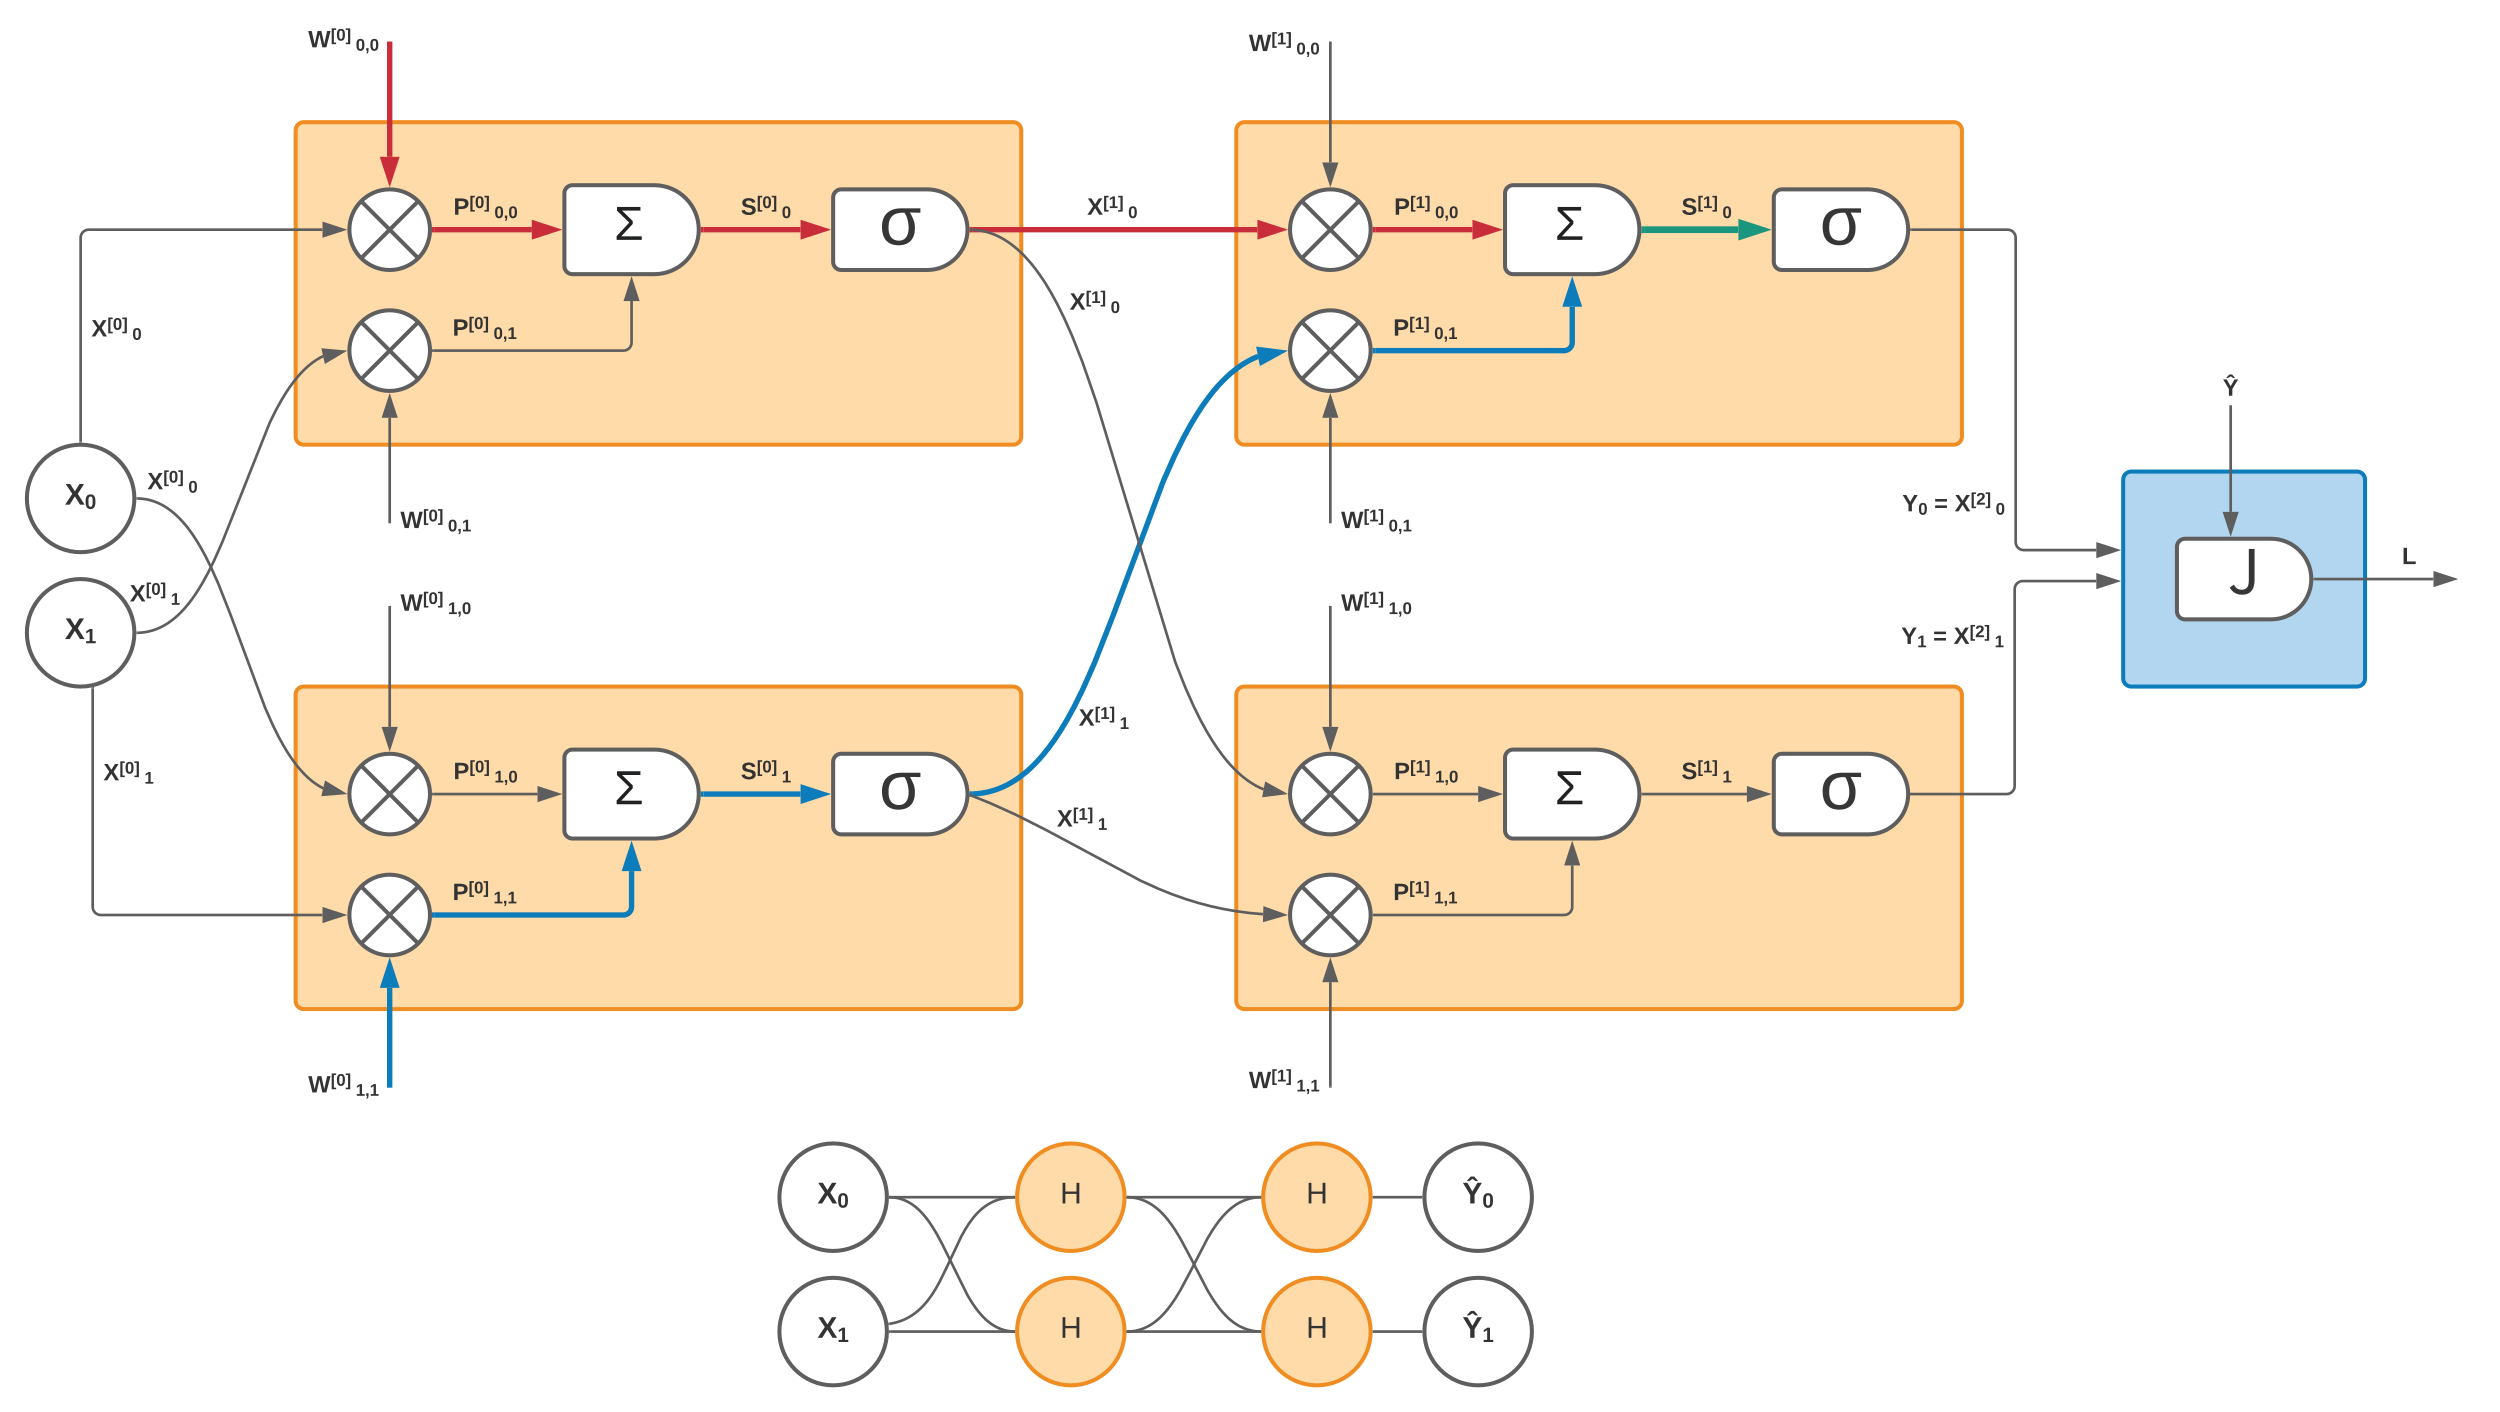 <svg xmlns="http://www.w3.org/2000/svg" xmlns:xlink="http://www.w3.org/1999/xlink" xmlns:lucid="lucid" width="1860.42" height="1050.92"><g transform="translate(0 -29.081)" lucid:page-tab-id="R9lBHX2viD6l"><path d="M0 0h1870.4v1323.2H0z" fill="#fff"/><path d="M220 126c0-3.3 2.7-6 6-6h528c3.3 0 6 2.7 6 6v228c0 3.3-2.7 6-6 6H226c-3.3 0-6-2.7-6-6z" stroke="#ef8d22" stroke-width="3" fill="#ffdba9"/><path d="M320 200c0 16.57-13.43 30-30 30s-30-13.43-30-30 13.43-30 30-30 30 13.43 30 30zm-51.22-21.22l42.44 42.44m-42.44 0l42.44-42.44M420 172.9c0-3.32 2.7-6 6-6h60.9c18.28 0 33.1 14.82 33.1 33.1s-14.82 33.1-33.1 33.1H426c-3.3 0-6-2.68-6-6z" stroke="#5e5e5e" stroke-width="3" fill="#fff"/><use xlink:href="#a" transform="matrix(1,0,0,1,425,171.893) translate(31.982 35.712)"/><path d="M60 357.5V206c0-3.3 2.7-6 6-6h174" stroke="#5e5e5e" stroke-width="2" fill="none"/><path d="M61 358.56l-.98-.06-1.02.03v-1.06h2z" fill="#5e5e5e"/><path d="M255.26 200L241 204.64v-9.28z" stroke="#5e5e5e" stroke-width="2" fill="#5e5e5e"/><use xlink:href="#b" transform="matrix(1,0,0,1,68,265.266) translate(0 14.222)"/><use xlink:href="#c" transform="matrix(1,0,0,1,68,265.266) translate(30.449 14.222)"/><path d="M323.5 200h72.26" stroke="#c92d39" stroke-width="4" fill="none"/><path d="M323.55 202h-2.2l.15-1.96-.07-2.04h2.12z" fill="#c92d39"/><path d="M412.03 200l-14.27 4.64v-9.28z" stroke="#c92d39" stroke-width="4" fill="#c92d39"/><use xlink:href="#d" transform="matrix(1,0,0,1,337.467,174.667) translate(0 14.222)"/><use xlink:href="#e" transform="matrix(1,0,0,1,337.467,174.667) translate(30.449 14.222)"/><path d="M290 62v83.76M290 62.05V60" stroke="#c92d39" stroke-width="4" fill="none"/><path d="M290 162.03l-4.64-14.27h9.28z" stroke="#c92d39" stroke-width="4" fill="#c92d39"/><use xlink:href="#f" transform="matrix(1,0,0,1,229.378,50.081) translate(0 14.222)"/><use xlink:href="#e" transform="matrix(1,0,0,1,229.378,50.081) translate(35.338 14.222)"/><path d="M320 290c0 16.57-13.43 30-30 30s-30-13.43-30-30 13.43-30 30-30 30 13.43 30 30zm-51.22-21.22l42.44 42.44m-42.44 0l42.44-42.44" stroke="#5e5e5e" stroke-width="3" fill="#fff"/><path d="M102.5 499.98l.82-.02 1.77-.1 1.7-.2 1.7-.24 1.68-.32 1.65-.4 1.64-.44 1.63-.54 1.64-.6 1.64-.7 1.65-.77 1.68-.88 1.7-.98 1.75-1.12 1.78-1.24 1.84-1.4 1.9-1.57 2-1.8 2.08-2.03 2.2-2.34 2.33-2.7 2.5-3.17 2.72-3.74 2.98-4.5 3.35-5.55 3.85-7 4.64-9.38 6.16-13.9 35.2-88.64 4.64-9.37 3.85-7 3.35-5.55 2.98-4.5 2.72-3.73 2.5-3.16 2.34-2.7 2.2-2.34 2.08-2.04 1.98-1.8 1.9-1.57 1.85-1.4 1.78-1.23 1.74-1.1 1.7-1 1.67-.87.64-.3" stroke="#5e5e5e" stroke-width="2" fill="none"/><path d="M102.55 500.98l-1.1.02.05-.98-.03-1.02 1.04-.02z" fill="#5e5e5e"/><path d="M255.34 290.7l-12.9 7.7-2.03-9.06z" stroke="#5e5e5e" stroke-width="2" fill="#5e5e5e"/><use xlink:href="#b" transform="matrix(1,0,0,1,96.609,462.467) translate(0 14.222)"/><use xlink:href="#g" transform="matrix(1,0,0,1,96.609,462.467) translate(30.449 14.222)"/><path d="M322.5 290H464c3.3 0 6-2.7 6-6v-30.9" stroke="#5e5e5e" stroke-width="2" fill="none"/><path d="M322.53 291h-1.1l.07-.96-.03-1.04h1.06z" fill="#5e5e5e"/><path d="M470 237.84l4.64 14.27h-9.28z" stroke="#5e5e5e" stroke-width="2" fill="#5e5e5e"/><use xlink:href="#d" transform="matrix(1,0,0,1,336.819,264.667) translate(0 14.222)"/><use xlink:href="#h" transform="matrix(1,0,0,1,336.819,264.667) translate(30.449 14.222)"/><path d="M620 176c0-3.3 2.7-6 6-6h64c16.57 0 30 13.43 30 30s-13.43 30-30 30h-64c-3.3 0-6-2.7-6-6z" stroke="#5e5e5e" stroke-width="3" fill="#fff"/><use xlink:href="#i" transform="matrix(1,0,0,1,625,175) translate(29.232 36.047)"/><path d="M523.5 200h72.26" stroke="#c92d39" stroke-width="4" fill="none"/><path d="M523.55 202h-2.2l.15-1.97-.06-2.03h2.1z" fill="#c92d39"/><path d="M612.03 200l-14.27 4.64v-9.28z" stroke="#c92d39" stroke-width="4" fill="#c92d39"/><use xlink:href="#j" transform="matrix(1,0,0,1,551.319,174.667) translate(0 14.222)"/><use xlink:href="#c" transform="matrix(1,0,0,1,551.319,174.667) translate(30.449 14.222)"/><path d="M290 340v77.5" stroke="#5e5e5e" stroke-width="2" fill="none"/><path d="M290 324.74l4.64 14.26h-9.28z" stroke="#5e5e5e" stroke-width="2" fill="#5e5e5e"/><path d="M290 417.47v1.03" stroke="#5e5e5e" stroke-width="2" fill="none"/><use xlink:href="#f" transform="matrix(1,0,0,1,298,407.832) translate(0 14.222)"/><use xlink:href="#h" transform="matrix(1,0,0,1,298,407.832) translate(35.338 14.222)"/><path d="M836.88 920c0 22.1-17.9 40-40 40s-40-17.9-40-40 17.9-40 40-40 40 17.9 40 40z" stroke="#ef8d22" stroke-width="3" fill="#ffdba9"/><use xlink:href="#k" transform="matrix(1,0,0,1,761.88,885) translate(27.006 39.653)"/><path d="M660 920c0 22.1-17.9 40-40 40s-40-17.9-40-40 17.9-40 40-40 40 17.9 40 40z" stroke="#5e5e5e" stroke-width="3" fill="#fff"/><use xlink:href="#l" transform="matrix(1,0,0,1,585,885) translate(23.272 39.653)"/><path d="M662.5 920h91.88" stroke="#5e5e5e" stroke-width="2" fill="none"/><path d="M662.53 921h-1.1l.07-.98-.03-1.02h1.06zM755.38 919.98l.03 1.02h-1.05v-2h1.1z" fill="#5e5e5e"/><path d="M836.88 1020c0 22.1-17.9 40-40 40s-40-17.9-40-40 17.9-40 40-40 40 17.9 40 40z" stroke="#ef8d22" stroke-width="3" fill="#ffdba9"/><use xlink:href="#k" transform="matrix(1,0,0,1,761.88,985) translate(27.006 39.653)"/><path d="M660 1020c0 22.1-17.9 40-40 40s-40-17.9-40-40 17.9-40 40-40 40 17.9 40 40z" stroke="#5e5e5e" stroke-width="3" fill="#fff"/><use xlink:href="#m" transform="matrix(1,0,0,1,585,985) translate(23.272 39.653)"/><path d="M662.5 1020h91.88" stroke="#5e5e5e" stroke-width="2" fill="none"/><path d="M662.53 1021h-1.1l.07-.98-.03-1.02h1.06zM755.38 1019.98l.03 1.02h-1.05v-2h1.1z" fill="#5e5e5e"/><path d="M662.03 1014.18l1.46-.23 2.3-.5 2.18-.58 2.1-.68 2-.78 1.93-.88 1.9-.97 1.87-1.1 1.85-1.2 1.84-1.35 1.85-1.52 1.9-1.72 1.93-1.97 2-2.27 2.14-2.68 2.3-3.25 2.62-4.12 3.18-5.7 5.3-10.8 10.67-22.64 3.03-5.4 2.45-3.87 2.15-3 1.96-2.48 1.83-2.1 1.76-1.77 1.7-1.55 1.65-1.36 1.63-1.2 1.64-1.07 1.64-.96 1.66-.86 1.7-.76 1.73-.67 1.8-.58 1.87-.5 1.96-.42 2.08-.33 2.23-.23 2.4-.13h.18" stroke="#5e5e5e" stroke-width="2" fill="none"/><path d="M662.2 1015.17l-1.03.16-.26-1.98 1-.16zM755.38 919.98l.03 1.02h-1.03l-.03-2h1.1z" fill="#5e5e5e"/><path d="M662.5 920.02l.62.02 1.55.12 1.5.2 1.46.24 1.42.33 1.4.4 1.4.46 1.38.54 1.4.63 1.4.72 1.4.8 1.45.95 1.5 1.07 1.54 1.24 1.62 1.44 1.7 1.68 1.84 1.98 2 2.4 2.22 2.95 2.55 3.77 3.1 5.12 4.32 8.03 18.67 37.78 3.1 5.13 2.54 3.76 2.22 2.94 2 2.4 1.83 1.98 1.7 1.68 1.63 1.44 1.55 1.24 1.5 1.07 1.45.94 1.4.8 1.4.73 1.4.63 1.38.55 1.4.47 1.4.4 1.42.33 1.46.25 1.5.2 1.56.1.62.03" stroke="#5e5e5e" stroke-width="2" fill="none"/><path d="M662.55 919.03l-.05 2-1.06-.03.06-.98-.03-1.02zM755.44 1019l-.06.98.03 1.02h-1.05v-2z" fill="#5e5e5e"/><path d="M1140 920c0 22.1-17.9 40-40 40s-40-17.9-40-40 17.9-40 40-40 40 17.9 40 40z" stroke="#5e5e5e" stroke-width="3" fill="#fff"/><use xlink:href="#n" transform="matrix(1,0,0,1,1065,885) translate(23.272 39.653)"/><path d="M1140 1020c0 22.1-17.9 40-40 40s-40-17.9-40-40 17.9-40 40-40 40 17.9 40 40z" stroke="#5e5e5e" stroke-width="3" fill="#fff"/><use xlink:href="#o" transform="matrix(1,0,0,1,1065,985) translate(23.272 39.653)"/><path d="M1020 920c0 22.1-17.9 40-40 40s-40-17.9-40-40 17.9-40 40-40 40 17.9 40 40z" stroke="#ef8d22" stroke-width="3" fill="#ffdba9"/><use xlink:href="#k" transform="matrix(1,0,0,1,945,885) translate(27.006 39.653)"/><path d="M1020 1020c0 22.1-17.9 40-40 40s-40-17.9-40-40 17.9-40 40-40 40 17.9 40 40z" stroke="#ef8d22" stroke-width="3" fill="#ffdba9"/><use xlink:href="#k" transform="matrix(1,0,0,1,945,985) translate(27.006 39.653)"/><path d="M839.38 920h98.12" stroke="#5e5e5e" stroke-width="2" fill="none"/><path d="M839.4 921h-1.08l.06-.98-.03-1.02h1.06zM938.5 919.98l.03 1.02h-1.06v-2h1.1z" fill="#5e5e5e"/><path d="M839.38 1020h98.12" stroke="#5e5e5e" stroke-width="2" fill="none"/><path d="M839.4 1021h-1.08l.06-.98-.03-1.02h1.06zM938.5 1019.98l.03 1.02h-1.06v-2h1.1z" fill="#5e5e5e"/><path d="M839.38 920.02l.84.03 1.75.13 1.7.2 1.63.3 1.6.37 1.58.44 1.55.5 1.54.62 1.55.7 1.55.8 1.58.9 1.6 1.05 1.66 1.2 1.72 1.36 1.8 1.58 1.9 1.87 2.03 2.2 2.23 2.68 2.5 3.32 2.93 4.3 3.72 6.13 6.38 11.88 13.86 26.72 3.7 6.12 2.94 4.3 2.5 3.33 2.23 2.67 2.04 2.2 1.9 1.87 1.8 1.57 1.7 1.37 1.66 1.2 1.6 1.03 1.58.92 1.56.78 1.55.7 1.55.6 1.55.53 1.58.45 1.6.37 1.64.3 1.7.2 1.74.13.84.03" stroke="#5e5e5e" stroke-width="2" fill="none"/><path d="M839.43 919.03l-.05 2-1.06-.03.06-.98-.03-1.02zM938.56 1019l-.06.98.03 1.02h-1.06v-2z" fill="#5e5e5e"/><path d="M839.38 1019.98l.84-.03 1.75-.13 1.7-.2 1.63-.3 1.6-.37 1.58-.44 1.55-.5 1.54-.62 1.55-.7 1.55-.8 1.58-.9 1.6-1.05 1.66-1.2 1.72-1.36 1.8-1.58 1.9-1.87 2.03-2.2 2.23-2.68 2.5-3.32 2.93-4.3 3.72-6.13 6.38-11.88 13.86-26.72 3.7-6.12 2.94-4.3 2.5-3.33 2.23-2.67 2.04-2.2 1.9-1.87 1.8-1.57 1.7-1.37 1.66-1.2 1.6-1.03 1.58-.92 1.56-.78 1.55-.7 1.55-.6 1.55-.53 1.58-.45 1.6-.37 1.64-.3 1.7-.2 1.74-.13.84-.03" stroke="#5e5e5e" stroke-width="2" fill="none"/><path d="M839.43 1020.97l-1.1.03.05-.98-.03-1.02 1.03-.03zM938.5 919.98l.03 1.02h-1.06v-2h1.1z" fill="#5e5e5e"/><path d="M1022.5 920h35" stroke="#5e5e5e" stroke-width="2" fill="none"/><path d="M1022.53 921h-1.1l.07-.98-.03-1.02h1.06zM1058.5 919.98l.03 1.02h-1.06v-2h1.1z" fill="#5e5e5e"/><path d="M1022.5 1020h35" stroke="#5e5e5e" stroke-width="2" fill="none"/><path d="M1022.53 1021h-1.1l.07-.98-.03-1.02h1.06zM1058.5 1019.98l.03 1.02h-1.06v-2h1.1z" fill="#5e5e5e"/><path d="M220 546c0-3.3 2.7-6 6-6h528c3.3 0 6 2.7 6 6v228c0 3.3-2.7 6-6 6H226c-3.3 0-6-2.7-6-6z" stroke="#ef8d22" stroke-width="3" fill="#ffdba9"/><path d="M320 620c0 16.57-13.43 30-30 30s-30-13.43-30-30 13.43-30 30-30 30 13.43 30 30zm-51.22-21.22l42.44 42.44m-42.44 0l42.44-42.44M420 592.9c0-3.32 2.7-6 6-6h60.9c18.28 0 33.1 14.82 33.1 33.1s-14.82 33.1-33.1 33.1H426c-3.3 0-6-2.68-6-6z" stroke="#5e5e5e" stroke-width="3" fill="#fff"/><use xlink:href="#a" transform="matrix(1,0,0,1,425,591.893) translate(31.982 35.712)"/><path d="M102.5 400.02l.74.02 1.7.1 1.64.18 1.63.24 1.6.3 1.6.37 1.58.45 1.57.5 1.57.6 1.6.66 1.6.75 1.6.84 1.66.95 1.68 1.06 1.73 1.2 1.78 1.36 1.85 1.53 1.93 1.74 2.02 1.97 2.13 2.27 2.28 2.63 2.43 3.07 2.64 3.63 2.9 4.35 3.2 5.33 3.68 6.7 4.36 8.8 5.53 12.47 8.8 22.35 25.8 69.4 5.52 12.5 4.36 8.8 3.67 6.68 3.22 5.33 2.9 4.35 2.62 3.63 2.42 3.07 2.27 2.63 2.12 2.27 2.02 1.98 1.93 1.75 1.85 1.53 1.8 1.35 1.72 1.2 1.68 1.08 1.65.96 1.58.83" stroke="#5e5e5e" stroke-width="2" fill="none"/><path d="M102.55 399.02l-.04 2-1.06-.02.06-.98-.03-1.02z" fill="#5e5e5e"/><path d="M255.35 619.26l-14.95 1.23 2.13-9.03z" stroke="#5e5e5e" stroke-width="2" fill="#5e5e5e"/><use xlink:href="#b" transform="matrix(1,0,0,1,109.675,378.971) translate(0 14.222)"/><use xlink:href="#c" transform="matrix(1,0,0,1,109.675,378.971) translate(30.449 14.222)"/><path d="M322.5 620H400" stroke="#5e5e5e" stroke-width="2" fill="none"/><path d="M322.53 621h-1.1l.07-.96-.03-1.04h1.06z" fill="#5e5e5e"/><path d="M415.26 620L401 624.64v-9.28z" stroke="#5e5e5e" stroke-width="2" fill="#5e5e5e"/><use xlink:href="#d" transform="matrix(1,0,0,1,337.467,594.667) translate(0 14.222)"/><use xlink:href="#p" transform="matrix(1,0,0,1,337.467,594.667) translate(30.449 14.222)"/><path d="M290 481v89M290 481.03V480" stroke="#5e5e5e" stroke-width="2" fill="none"/><path d="M290 585.26L285.36 571h9.28z" stroke="#5e5e5e" stroke-width="2" fill="#5e5e5e"/><use xlink:href="#f" transform="matrix(1,0,0,1,298,469.333) translate(0 14.222)"/><use xlink:href="#p" transform="matrix(1,0,0,1,298,469.333) translate(35.338 14.222)"/><path d="M320 710c0 16.57-13.43 30-30 30s-30-13.43-30-30 13.43-30 30-30 30 13.43 30 30zm-51.22-21.22l42.44 42.44m-42.44 0l42.44-42.44" stroke="#5e5e5e" stroke-width="3" fill="#fff"/><path d="M68.98 541.48V704c0 3.3 2.7 6 6 6H240" stroke="#5e5e5e" stroke-width="2" fill="none"/><path d="M69.98 541.5h-2v-.77l.14-.02 1.86-.48z" fill="#5e5e5e"/><path d="M255.26 710L241 714.64v-9.28z" stroke="#5e5e5e" stroke-width="2" fill="#5e5e5e"/><use xlink:href="#b" transform="matrix(1,0,0,1,76.98,595.54) translate(0 14.222)"/><use xlink:href="#g" transform="matrix(1,0,0,1,76.98,595.54) translate(30.449 14.222)"/><path d="M323.5 710H464c3.3 0 6-2.7 6-6v-26.66" stroke="#0c7cba" stroke-width="4" fill="none"/><path d="M323.55 712h-2.2l.15-1.96-.07-2.04h2.12z" fill="#0c7cba"/><path d="M470 661.08l4.64 14.26h-9.28z" stroke="#0c7cba" stroke-width="4" fill="#0c7cba"/><use xlink:href="#d" transform="matrix(1,0,0,1,336.819,684.667) translate(0 14.222)"/><use xlink:href="#q" transform="matrix(1,0,0,1,336.819,684.667) translate(30.449 14.222)"/><path d="M620 596c0-3.3 2.7-6 6-6h64c16.57 0 30 13.43 30 30s-13.43 30-30 30h-64c-3.3 0-6-2.7-6-6z" stroke="#5e5e5e" stroke-width="3" fill="#fff"/><use xlink:href="#i" transform="matrix(1,0,0,1,625,595) translate(29.232 36.047)"/><path d="M523.5 620h72.26" stroke="#0c7cba" stroke-width="4" fill="none"/><path d="M523.55 622h-2.2l.15-1.97-.06-2.03h2.1z" fill="#0c7cba"/><path d="M612.03 620l-14.27 4.64v-9.28z" stroke="#0c7cba" stroke-width="4" fill="#0c7cba"/><use xlink:href="#j" transform="matrix(1,0,0,1,551.319,594.667) translate(0 14.222)"/><use xlink:href="#g" transform="matrix(1,0,0,1,551.319,594.667) translate(30.449 14.222)"/><path d="M290 764.24v72.26" stroke="#0c7cba" stroke-width="4" fill="none"/><path d="M290 747.97l4.64 14.27h-9.28z" stroke="#0c7cba" stroke-width="4" fill="#0c7cba"/><path d="M290 836.45v2.05" stroke="#0c7cba" stroke-width="4" fill="none"/><use xlink:href="#f" transform="matrix(1,0,0,1,229.378,827.832) translate(0 14.222)"/><use xlink:href="#q" transform="matrix(1,0,0,1,229.378,827.832) translate(35.338 14.222)"/><path d="M920 126c0-3.3 2.7-6 6-6h528c3.3 0 6 2.7 6 6v228c0 3.3-2.7 6-6 6H926c-3.3 0-6-2.7-6-6z" stroke="#ef8d22" stroke-width="3" fill="#ffdba9"/><path d="M1020 200c0 16.57-13.43 30-30 30s-30-13.43-30-30 13.43-30 30-30 30 13.43 30 30zm-51.22-21.22l42.44 42.44m-42.44 0l42.44-42.44M1120 172.9c0-3.32 2.7-6 6-6h60.9c18.28 0 33.1 14.82 33.1 33.1s-14.82 33.1-33.1 33.1H1126c-3.3 0-6-2.68-6-6z" stroke="#5e5e5e" stroke-width="3" fill="#fff"/><use xlink:href="#a" transform="matrix(1,0,0,1,1125,171.893) translate(31.982 35.712)"/><path d="M1023.5 200h72.26" stroke="#c92d39" stroke-width="4" fill="none"/><path d="M1023.55 202h-2.2l.15-1.96-.07-2.04h2.12z" fill="#c92d39"/><path d="M1112.03 200l-14.27 4.64v-9.28z" stroke="#c92d39" stroke-width="4" fill="#c92d39"/><use xlink:href="#r" transform="matrix(1,0,0,1,1037.467,174.667) translate(0 14.222)"/><use xlink:href="#e" transform="matrix(1,0,0,1,1037.467,174.667) translate(30.449 14.222)"/><path d="M990 61v89M990 61.03V60" stroke="#5e5e5e" stroke-width="2" fill="none"/><path d="M990 165.26L985.36 151h9.28z" stroke="#5e5e5e" stroke-width="2" fill="#5e5e5e"/><use xlink:href="#s" transform="matrix(1,0,0,1,929.378,52.843) translate(0 14.222)"/><use xlink:href="#e" transform="matrix(1,0,0,1,929.378,52.843) translate(35.338 14.222)"/><path d="M1020 290c0 16.57-13.43 30-30 30s-30-13.43-30-30 13.43-30 30-30 30 13.43 30 30zm-51.22-21.22l42.44 42.44m-42.44 0l42.44-42.44" stroke="#5e5e5e" stroke-width="3" fill="#fff"/><path d="M723.5 619.96l.64-.02 2.57-.16 2.52-.26 2.47-.37 2.42-.46 2.4-.57 2.4-.67 2.4-.78 2.38-.9 2.4-1 2.43-1.14 2.46-1.3 2.5-1.43 2.54-1.6 2.62-1.84 2.7-2.05 2.8-2.3 2.94-2.65 3.06-3 3.23-3.44 3.43-3.98 3.68-4.65 4-5.5 4.38-6.6 4.9-8.08 5.57-10.18 6.62-13.38 8.47-19.1 13.76-35.05 37.36-100.04 8.47-19.1 6.62-13.38 5.58-10.17 4.9-8.07 4.37-6.6 4-5.5 3.67-4.65 3.44-4 3.24-3.43 3.06-3 2.93-2.64 2.8-2.3 2.7-2.06 2.63-1.83 2.55-1.6 2.5-1.45 2.47-1.3 2.43-1.13 2.4-1" stroke="#0c7cba" stroke-width="4" fill="none"/><path d="M723.6 621.96l-2.26.04.16-1.96-.07-2.04 2.08-.04z" fill="#0c7cba"/><path d="M952.14 291.2L939 298.43l-1.74-9.1z" stroke="#0c7cba" stroke-width="4" fill="#0c7cba"/><use xlink:href="#t" transform="matrix(1,0,0,1,802.771,554.859) translate(0 14.222)"/><use xlink:href="#g" transform="matrix(1,0,0,1,802.771,554.859) translate(30.449 14.222)"/><path d="M1023.5 290H1164c3.3 0 6-2.7 6-6v-26.66" stroke="#0c7cba" stroke-width="4" fill="none"/><path d="M1023.55 292h-2.2l.15-1.96-.07-2.04h2.12z" fill="#0c7cba"/><path d="M1170 241.08l4.64 14.26h-9.28z" stroke="#0c7cba" stroke-width="4" fill="#0c7cba"/><use xlink:href="#r" transform="matrix(1,0,0,1,1036.819,264.667) translate(0 14.222)"/><use xlink:href="#h" transform="matrix(1,0,0,1,1036.819,264.667) translate(30.449 14.222)"/><path d="M1320 176c0-3.3 2.7-6 6-6h64c16.57 0 30 13.43 30 30s-13.43 30-30 30h-64c-3.3 0-6-2.7-6-6z" stroke="#5e5e5e" stroke-width="3" fill="#fff"/><use xlink:href="#i" transform="matrix(1,0,0,1,1325,175) translate(29.232 36.047)"/><path d="M1224 200h69.64" stroke="#19967d" stroke-width="5" fill="none"/><path d="M1224.06 202.5h-2.74l.18-2.47-.06-2.2-.05-.33h2.66z" fill="#19967d"/><path d="M1310.4 200l-14.26 4.64v-9.28z" stroke="#19967d" stroke-width="5" fill="#19967d"/><use xlink:href="#u" transform="matrix(1,0,0,1,1251.319,174.667) translate(0 14.222)"/><use xlink:href="#c" transform="matrix(1,0,0,1,1251.319,174.667) translate(30.449 14.222)"/><path d="M990 340v77.5" stroke="#5e5e5e" stroke-width="2" fill="none"/><path d="M990 324.74l4.64 14.26h-9.28z" stroke="#5e5e5e" stroke-width="2" fill="#5e5e5e"/><path d="M990 417.47v1.03" stroke="#5e5e5e" stroke-width="2" fill="none"/><use xlink:href="#s" transform="matrix(1,0,0,1,998,407.832) translate(0 14.222)"/><use xlink:href="#h" transform="matrix(1,0,0,1,998,407.832) translate(35.338 14.222)"/><path d="M1422.5 200h71.5c3.3 0 6 2.7 6 6v226.45c0 3.32 2.7 6 6 6h54" stroke="#5e5e5e" stroke-width="2" fill="none"/><path d="M1422.53 201h-1.1l.07-.96-.03-1.04h1.06z" fill="#5e5e5e"/><path d="M1575.26 438.45L1561 443.1v-9.28z" stroke="#5e5e5e" stroke-width="2" fill="#5e5e5e"/><use xlink:href="#v" transform="matrix(1,0,0,1,1415.625,395.378) translate(0 14.222)"/><use xlink:href="#w" transform="matrix(1,0,0,1,1415.625,395.378) translate(23.704 14.222)"/><use xlink:href="#x" transform="matrix(1,0,0,1,1415.625,395.378) translate(39.012 14.222)"/><use xlink:href="#c" transform="matrix(1,0,0,1,1415.625,395.378) translate(69.462 14.222)"/><path d="M723.5 200h212.26" stroke="#c92d39" stroke-width="4" fill="none"/><path d="M723.55 202h-2.2l.15-1.96-.07-2.04h2.12z" fill="#c92d39"/><path d="M952.03 200l-14.27 4.64v-9.28z" stroke="#c92d39" stroke-width="4" fill="#c92d39"/><use xlink:href="#t" transform="matrix(1,0,0,1,809.074,174.667) translate(0 14.222)"/><use xlink:href="#c" transform="matrix(1,0,0,1,809.074,174.667) translate(30.449 14.222)"/><path d="M920 546c0-3.3 2.7-6 6-6h528c3.3 0 6 2.7 6 6v228c0 3.3-2.7 6-6 6H926c-3.3 0-6-2.7-6-6z" stroke="#ef8d22" stroke-width="3" fill="#ffdba9"/><path d="M1020 620c0 16.57-13.43 30-30 30s-30-13.43-30-30 13.43-30 30-30 30 13.43 30 30zm-51.22-21.22l42.44 42.44m-42.44 0l42.44-42.44M1120 592.9c0-3.32 2.7-6 6-6h60.9c18.28 0 33.1 14.82 33.1 33.1s-14.82 33.1-33.1 33.1H1126c-3.3 0-6-2.68-6-6z" stroke="#5e5e5e" stroke-width="3" fill="#fff"/><use xlink:href="#a" transform="matrix(1,0,0,1,1125,591.893) translate(31.982 35.712)"/><path d="M1022.5 620h77.5" stroke="#5e5e5e" stroke-width="2" fill="none"/><path d="M1022.53 621h-1.1l.07-.96-.03-1.04h1.06z" fill="#5e5e5e"/><path d="M1115.26 620l-14.26 4.64v-9.28z" stroke="#5e5e5e" stroke-width="2" fill="#5e5e5e"/><use xlink:href="#r" transform="matrix(1,0,0,1,1037.467,594.667) translate(0 14.222)"/><use xlink:href="#p" transform="matrix(1,0,0,1,1037.467,594.667) translate(30.449 14.222)"/><path d="M990 481v89M990 481.03V480" stroke="#5e5e5e" stroke-width="2" fill="none"/><path d="M990 585.26L985.36 571h9.28z" stroke="#5e5e5e" stroke-width="2" fill="#5e5e5e"/><use xlink:href="#s" transform="matrix(1,0,0,1,998,469.333) translate(0 14.222)"/><use xlink:href="#p" transform="matrix(1,0,0,1,998,469.333) translate(35.338 14.222)"/><path d="M1020 710c0 16.57-13.43 30-30 30s-30-13.43-30-30 13.43-30 30-30 30 13.43 30 30zm-51.22-21.22l42.44 42.44m-42.44 0l42.44-42.44" stroke="#5e5e5e" stroke-width="3" fill="#fff"/><path d="M1022.5 710H1164c3.3 0 6-2.7 6-6v-30.9" stroke="#5e5e5e" stroke-width="2" fill="none"/><path d="M1022.53 711h-1.1l.07-.96-.03-1.04h1.06z" fill="#5e5e5e"/><path d="M1170 657.84l4.64 14.27h-9.28z" stroke="#5e5e5e" stroke-width="2" fill="#5e5e5e"/><use xlink:href="#r" transform="matrix(1,0,0,1,1036.819,684.667) translate(0 14.222)"/><use xlink:href="#q" transform="matrix(1,0,0,1,1036.819,684.667) translate(30.449 14.222)"/><path d="M1320 596c0-3.3 2.7-6 6-6h64c16.57 0 30 13.43 30 30s-13.43 30-30 30h-64c-3.3 0-6-2.7-6-6z" stroke="#5e5e5e" stroke-width="3" fill="#fff"/><use xlink:href="#i" transform="matrix(1,0,0,1,1325,595) translate(29.232 36.047)"/><path d="M1222.5 620h77.5" stroke="#5e5e5e" stroke-width="2" fill="none"/><path d="M1222.53 621h-1.1l.07-.97-.03-1.03h1.06z" fill="#5e5e5e"/><path d="M1315.26 620l-14.26 4.64v-9.28z" stroke="#5e5e5e" stroke-width="2" fill="#5e5e5e"/><use xlink:href="#u" transform="matrix(1,0,0,1,1251.319,594.667) translate(0 14.222)"/><use xlink:href="#g" transform="matrix(1,0,0,1,1251.319,594.667) translate(30.449 14.222)"/><path d="M990 760v77.5" stroke="#5e5e5e" stroke-width="2" fill="none"/><path d="M990 744.74l4.64 14.26h-9.28z" stroke="#5e5e5e" stroke-width="2" fill="#5e5e5e"/><path d="M990 837.47v1.03" stroke="#5e5e5e" stroke-width="2" fill="none"/><use xlink:href="#s" transform="matrix(1,0,0,1,929.378,824.619) translate(0 14.222)"/><use xlink:href="#q" transform="matrix(1,0,0,1,929.378,824.619) translate(35.338 14.222)"/><path d="M1421 620h72.25c3.3 0 6-2.7 6-6V467.5c0-3.3 2.7-6 6-6H1560M1421.03 620H1420" stroke="#5e5e5e" stroke-width="2" fill="none"/><path d="M1575.26 461.5l-14.26 4.64v-9.28z" stroke="#5e5e5e" stroke-width="2" fill="#5e5e5e"/><g><use xlink:href="#y" transform="matrix(1,0,0,1,1414.875,494.039) translate(0 14.222)"/><use xlink:href="#w" transform="matrix(1,0,0,1,1414.875,494.039) translate(23.704 14.222)"/><use xlink:href="#x" transform="matrix(1,0,0,1,1414.875,494.039) translate(39.012 14.222)"/><use xlink:href="#g" transform="matrix(1,0,0,1,1414.875,494.039) translate(69.462 14.222)"/></g><path d="M720.93 620.37l16.25 6.53 18.42 8.32 23.04 11.62L849 684.56l12.7 5.75 10.85 4.37 9.9 3.5 9.46 2.9 9.3 2.44 9.3 2.03 9.48 1.65 9.85 1.3 10.18.9M720.95 620.38L720 620" stroke="#5e5e5e" stroke-width="2" fill="none"/><path d="M955.26 709.9l-14.4 4.14.3-9.26z" stroke="#5e5e5e" stroke-width="2" fill="#5e5e5e"/><g><use xlink:href="#t" transform="matrix(1,0,0,1,786.526,629.925) translate(0 14.222)"/><use xlink:href="#g" transform="matrix(1,0,0,1,786.526,629.925) translate(30.449 14.222)"/></g><path d="M722.5 200.02l1.08.02 2.04.13 2 .2 1.98.3 1.97.38 1.95.46 1.95.55 1.96.64 1.97.72 2 .84 2 .95 2.06 1.08 2.1 1.22 2.16 1.37 2.22 1.54 2.3 1.76 2.4 1.98 2.5 2.25 2.62 2.57 2.78 2.96 2.96 3.43 3.17 4 3.43 4.73 3.74 5.62 4.12 6.82 4.6 8.4 5.27 10.63 6.17 13.9 7.58 19.22 10.3 29.7 58.54 192.9 7.58 19.23 6.17 13.9 5.26 10.63 4.6 8.4 4.13 6.82 3.74 5.63 3.43 4.73 3.17 4 2.96 3.44 2.78 2.96 2.63 2.58 2.5 2.26 2.4 1.98 2.3 1.75 2.2 1.53 2.17 1.37 2.1 1.22 2.05 1.07 2 .94 1.84.77" stroke="#5e5e5e" stroke-width="2" fill="none"/><path d="M722.55 199.02l-.04 2-1.08-.02.08-.96-.03-1.04z" fill="#5e5e5e"/><path d="M955.32 619.4l-14.88 1.83 1.75-9.1z" stroke="#5e5e5e" stroke-width="2" fill="#5e5e5e"/><g><use xlink:href="#t" transform="matrix(1,0,0,1,796.051,245.304) translate(0 14.222)"/><use xlink:href="#c" transform="matrix(1,0,0,1,796.051,245.304) translate(30.449 14.222)"/></g><path d="M100 400c0 22.1-17.9 40-40 40s-40-17.9-40-40 17.9-40 40-40 40 17.9 40 40z" stroke="#5e5e5e" stroke-width="3" fill="#fff"/><g><use xlink:href="#l" transform="matrix(1,0,0,1,25,365) translate(23.272 39.653)"/></g><path d="M100 500c0 22.1-17.9 40-40 40s-40-17.9-40-40 17.9-40 40-40 40 17.9 40 40z" stroke="#5e5e5e" stroke-width="3" fill="#fff"/><g><use xlink:href="#m" transform="matrix(1,0,0,1,25,465) translate(23.272 39.653)"/></g><path d="M1580 386c0-3.3 2.7-6 6-6h168c3.3 0 6 2.7 6 6v148c0 3.3-2.7 6-6 6h-168c-3.3 0-6-2.7-6-6z" stroke="#0c7cba" stroke-width="3" fill="#b2d6ef"/><path d="M1620 436c0-3.3 2.7-6 6-6h64c16.57 0 30 13.43 30 30s-13.43 30-30 30h-64c-3.3 0-6-2.7-6-6z" stroke="#5e5e5e" stroke-width="3" fill="#fff"/><g><use xlink:href="#z" transform="matrix(1,0,0,1,1625,435) translate(32.733 36.047)"/></g><path d="M1722.5 460h88.42" stroke="#5e5e5e" stroke-width="2" fill="none"/><path d="M1722.53 461h-1.1l.07-.96-.03-1.04h1.06z" fill="#5e5e5e"/><path d="M1826.18 460l-14.26 4.64v-9.28z" stroke="#5e5e5e" stroke-width="2" fill="#5e5e5e"/><g><use xlink:href="#A" transform="matrix(1,0,0,1,1787.49,434.667) translate(0 14.222)"/></g><path d="M1661 410h-2v-79.33h2z" fill="#5e5e5e"/><path fill="#5e5e5e"/><path d="M1660 425.26l-4.64-14.26h9.28z" fill="#5e5e5e"/><path d="M1660 428.5l-6-18.5h12zm-3.26-16.5l3.26 10.03 3.26-10.03z" fill="#5e5e5e"/><g><use xlink:href="#B" transform="matrix(1,0,0,1,1654.074,309.333) translate(0 14.222)"/></g><defs><path fill="#202122" d="M19 0v-28l95-102-92-89v-29h176v28H60l80 78v22L54-27h154V0H19" id="C"/><use transform="matrix(0.099,0,0,0.099,0,0)" xlink:href="#C" id="a"/><path fill="#333" d="M182 0l-62-99L58 0H3l86-130-79-118h55l55 88 55-88h55l-75 118L237 0h-55" id="D"/><path fill="#333" d="M20 75v-336h95v34H67V41h48v34H20" id="E"/><path fill="#333" d="M101-251c68 0 84 54 84 127C185-50 166 4 99 4S15-52 14-124c-1-75 17-127 87-127zm-1 216c37-5 36-46 36-89s4-89-36-89c-39 0-36 45-36 89 0 43-3 85 36 89" id="F"/><path fill="#333" d="M4 75V41h49v-268H4v-34h96V75H4" id="G"/><g id="b"><use transform="matrix(0.049,0,0,0.049,0,0)" xlink:href="#D"/><use transform="matrix(0.035,0,0,0.035,11.852,-4.978)" xlink:href="#E"/><use transform="matrix(0.035,0,0,0.035,15.965,-4.978)" xlink:href="#F"/><use transform="matrix(0.035,0,0,0.035,22.879,-4.978)" xlink:href="#G"/></g><use transform="matrix(0.035,0,0,0.035,0,2.489)" xlink:href="#F" id="c"/><path fill="#333" d="M24-248c93 1 206-16 204 79-1 75-69 88-152 82V0H24v-248zm52 121c47 0 100 7 100-41 0-47-54-39-100-39v80" id="H"/><g id="d"><use transform="matrix(0.049,0,0,0.049,0,0)" xlink:href="#H"/><use transform="matrix(0.035,0,0,0.035,11.852,-4.978)" xlink:href="#E"/><use transform="matrix(0.035,0,0,0.035,15.965,-4.978)" xlink:href="#F"/><use transform="matrix(0.035,0,0,0.035,22.879,-4.978)" xlink:href="#G"/></g><path fill="#333" d="M76-54c-1 42 2 86-19 110H24C36 42 46 24 48 0H25v-54h51" id="I"/><g id="e"><use transform="matrix(0.035,0,0,0.035,0,2.489)" xlink:href="#F"/><use transform="matrix(0.035,0,0,0.035,6.914,2.489)" xlink:href="#I"/><use transform="matrix(0.035,0,0,0.035,10.37,2.489)" xlink:href="#F"/></g><path fill="#333" d="M275 0h-61l-44-196L126 0H64L0-248h53L97-49l45-199h58l43 199 44-199h52" id="J"/><g id="f"><use transform="matrix(0.049,0,0,0.049,0,0)" xlink:href="#J"/><use transform="matrix(0.035,0,0,0.035,16.741,-4.978)" xlink:href="#E"/><use transform="matrix(0.035,0,0,0.035,20.854,-4.978)" xlink:href="#F"/><use transform="matrix(0.035,0,0,0.035,27.768,-4.978)" xlink:href="#G"/></g><path fill="#333" d="M23 0v-37h61v-169l-59 37v-38l62-41h46v211h57V0H23" id="K"/><use transform="matrix(0.035,0,0,0.035,0,2.489)" xlink:href="#K" id="g"/><g id="h"><use transform="matrix(0.035,0,0,0.035,0,2.489)" xlink:href="#F"/><use transform="matrix(0.035,0,0,0.035,6.914,2.489)" xlink:href="#I"/><use transform="matrix(0.035,0,0,0.035,10.37,2.489)" xlink:href="#K"/></g><path fill="#373637" d="M450-467c33 64 75 128 72 228 0 158-83 250-239 250C119 11 41-92 41-256c0-181 106-272 283-272h278v64zM281-56c203 8 164-306 89-408-156-8-233 61-233 208-3 119 39 194 144 200" id="L"/><use transform="matrix(0.051,0,0,0.051,0,0)" xlink:href="#L" id="i"/><path fill="#333" d="M169-182c-1-43-94-46-97-3 18 66 151 10 154 114 3 95-165 93-204 36-6-8-10-19-12-30l50-8c3 46 112 56 116 5-17-69-150-10-154-114-4-87 153-88 188-35 5 8 8 18 10 28" id="M"/><g id="j"><use transform="matrix(0.049,0,0,0.049,0,0)" xlink:href="#M"/><use transform="matrix(0.035,0,0,0.035,11.852,-4.978)" xlink:href="#E"/><use transform="matrix(0.035,0,0,0.035,15.965,-4.978)" xlink:href="#F"/><use transform="matrix(0.035,0,0,0.035,22.879,-4.978)" xlink:href="#G"/></g><path fill="#333" d="M197 0v-115H63V0H30v-248h33v105h134v-105h34V0h-34" id="N"/><use transform="matrix(0.062,0,0,0.062,0,0)" xlink:href="#N" id="k"/><g id="l"><use transform="matrix(0.062,0,0,0.062,0,0)" xlink:href="#D"/><use transform="matrix(0.043,0,0,0.043,14.815,3.111)" xlink:href="#F"/></g><g id="m"><use transform="matrix(0.062,0,0,0.062,0,0)" xlink:href="#D"/><use transform="matrix(0.043,0,0,0.043,14.815,3.111)" xlink:href="#K"/></g><path fill="#333" d="M185-274v5h-28l-36-26c-19 11-30 31-65 26v-5l45-49h40zm-39 172V0H94v-102L6-248h54l60 105 60-105h54" id="O"/><g id="n"><use transform="matrix(0.062,0,0,0.062,0,0)" xlink:href="#O"/><use transform="matrix(0.043,0,0,0.043,14.815,3.111)" xlink:href="#F"/></g><g id="o"><use transform="matrix(0.062,0,0,0.062,0,0)" xlink:href="#O"/><use transform="matrix(0.043,0,0,0.043,14.815,3.111)" xlink:href="#K"/></g><g id="p"><use transform="matrix(0.035,0,0,0.035,0,2.489)" xlink:href="#K"/><use transform="matrix(0.035,0,0,0.035,6.914,2.489)" xlink:href="#I"/><use transform="matrix(0.035,0,0,0.035,10.37,2.489)" xlink:href="#F"/></g><g id="q"><use transform="matrix(0.035,0,0,0.035,0,2.489)" xlink:href="#K"/><use transform="matrix(0.035,0,0,0.035,6.914,2.489)" xlink:href="#I"/><use transform="matrix(0.035,0,0,0.035,10.37,2.489)" xlink:href="#K"/></g><g id="r"><use transform="matrix(0.049,0,0,0.049,0,0)" xlink:href="#H"/><use transform="matrix(0.035,0,0,0.035,11.852,-4.978)" xlink:href="#E"/><use transform="matrix(0.035,0,0,0.035,15.965,-4.978)" xlink:href="#K"/><use transform="matrix(0.035,0,0,0.035,22.879,-4.978)" xlink:href="#G"/></g><g id="s"><use transform="matrix(0.049,0,0,0.049,0,0)" xlink:href="#J"/><use transform="matrix(0.035,0,0,0.035,16.741,-4.978)" xlink:href="#E"/><use transform="matrix(0.035,0,0,0.035,20.854,-4.978)" xlink:href="#K"/><use transform="matrix(0.035,0,0,0.035,27.768,-4.978)" xlink:href="#G"/></g><g id="t"><use transform="matrix(0.049,0,0,0.049,0,0)" xlink:href="#D"/><use transform="matrix(0.035,0,0,0.035,11.852,-4.978)" xlink:href="#E"/><use transform="matrix(0.035,0,0,0.035,15.965,-4.978)" xlink:href="#K"/><use transform="matrix(0.035,0,0,0.035,22.879,-4.978)" xlink:href="#G"/></g><g id="u"><use transform="matrix(0.049,0,0,0.049,0,0)" xlink:href="#M"/><use transform="matrix(0.035,0,0,0.035,11.852,-4.978)" xlink:href="#E"/><use transform="matrix(0.035,0,0,0.035,15.965,-4.978)" xlink:href="#K"/><use transform="matrix(0.035,0,0,0.035,22.879,-4.978)" xlink:href="#G"/></g><path fill="#333" d="M146-102V0H94v-102L6-248h54l60 105 60-105h54" id="P"/><g id="v"><use transform="matrix(0.049,0,0,0.049,0,0)" xlink:href="#P"/><use transform="matrix(0.035,0,0,0.035,11.852,2.489)" xlink:href="#F"/></g><path fill="#333" d="M15-148v-39h180v39H15zm0 97v-39h180v39H15" id="Q"/><use transform="matrix(0.049,0,0,0.049,0,0)" xlink:href="#Q" id="w"/><path fill="#333" d="M182-182c0 78-84 86-111 141h115V0H12c-6-101 99-100 120-180 1-22-12-31-33-32-23 0-32 14-35 34l-49-3c5-45 32-70 84-70 51 0 83 22 83 69" id="R"/><g id="x"><use transform="matrix(0.049,0,0,0.049,0,0)" xlink:href="#D"/><use transform="matrix(0.035,0,0,0.035,11.852,-4.978)" xlink:href="#E"/><use transform="matrix(0.035,0,0,0.035,15.965,-4.978)" xlink:href="#R"/><use transform="matrix(0.035,0,0,0.035,22.879,-4.978)" xlink:href="#G"/></g><g id="y"><use transform="matrix(0.049,0,0,0.049,0,0)" xlink:href="#P"/><use transform="matrix(0.035,0,0,0.035,11.852,2.489)" xlink:href="#K"/></g><path fill="#373637" d="M393-193C390-70 338 12 212 12 130 12 70-23 31-93l60-42c25 44 54 74 113 74 81 0 105-50 105-140v-455h84v463" id="S"/><use transform="matrix(0.051,0,0,0.051,0,0)" xlink:href="#S" id="z"/><path fill="#333" d="M24 0v-248h52v208h133V0H24" id="T"/><use transform="matrix(0.049,0,0,0.049,0,0)" xlink:href="#T" id="A"/><use transform="matrix(0.049,0,0,0.049,0,0)" xlink:href="#O" id="B"/></defs></g></svg>